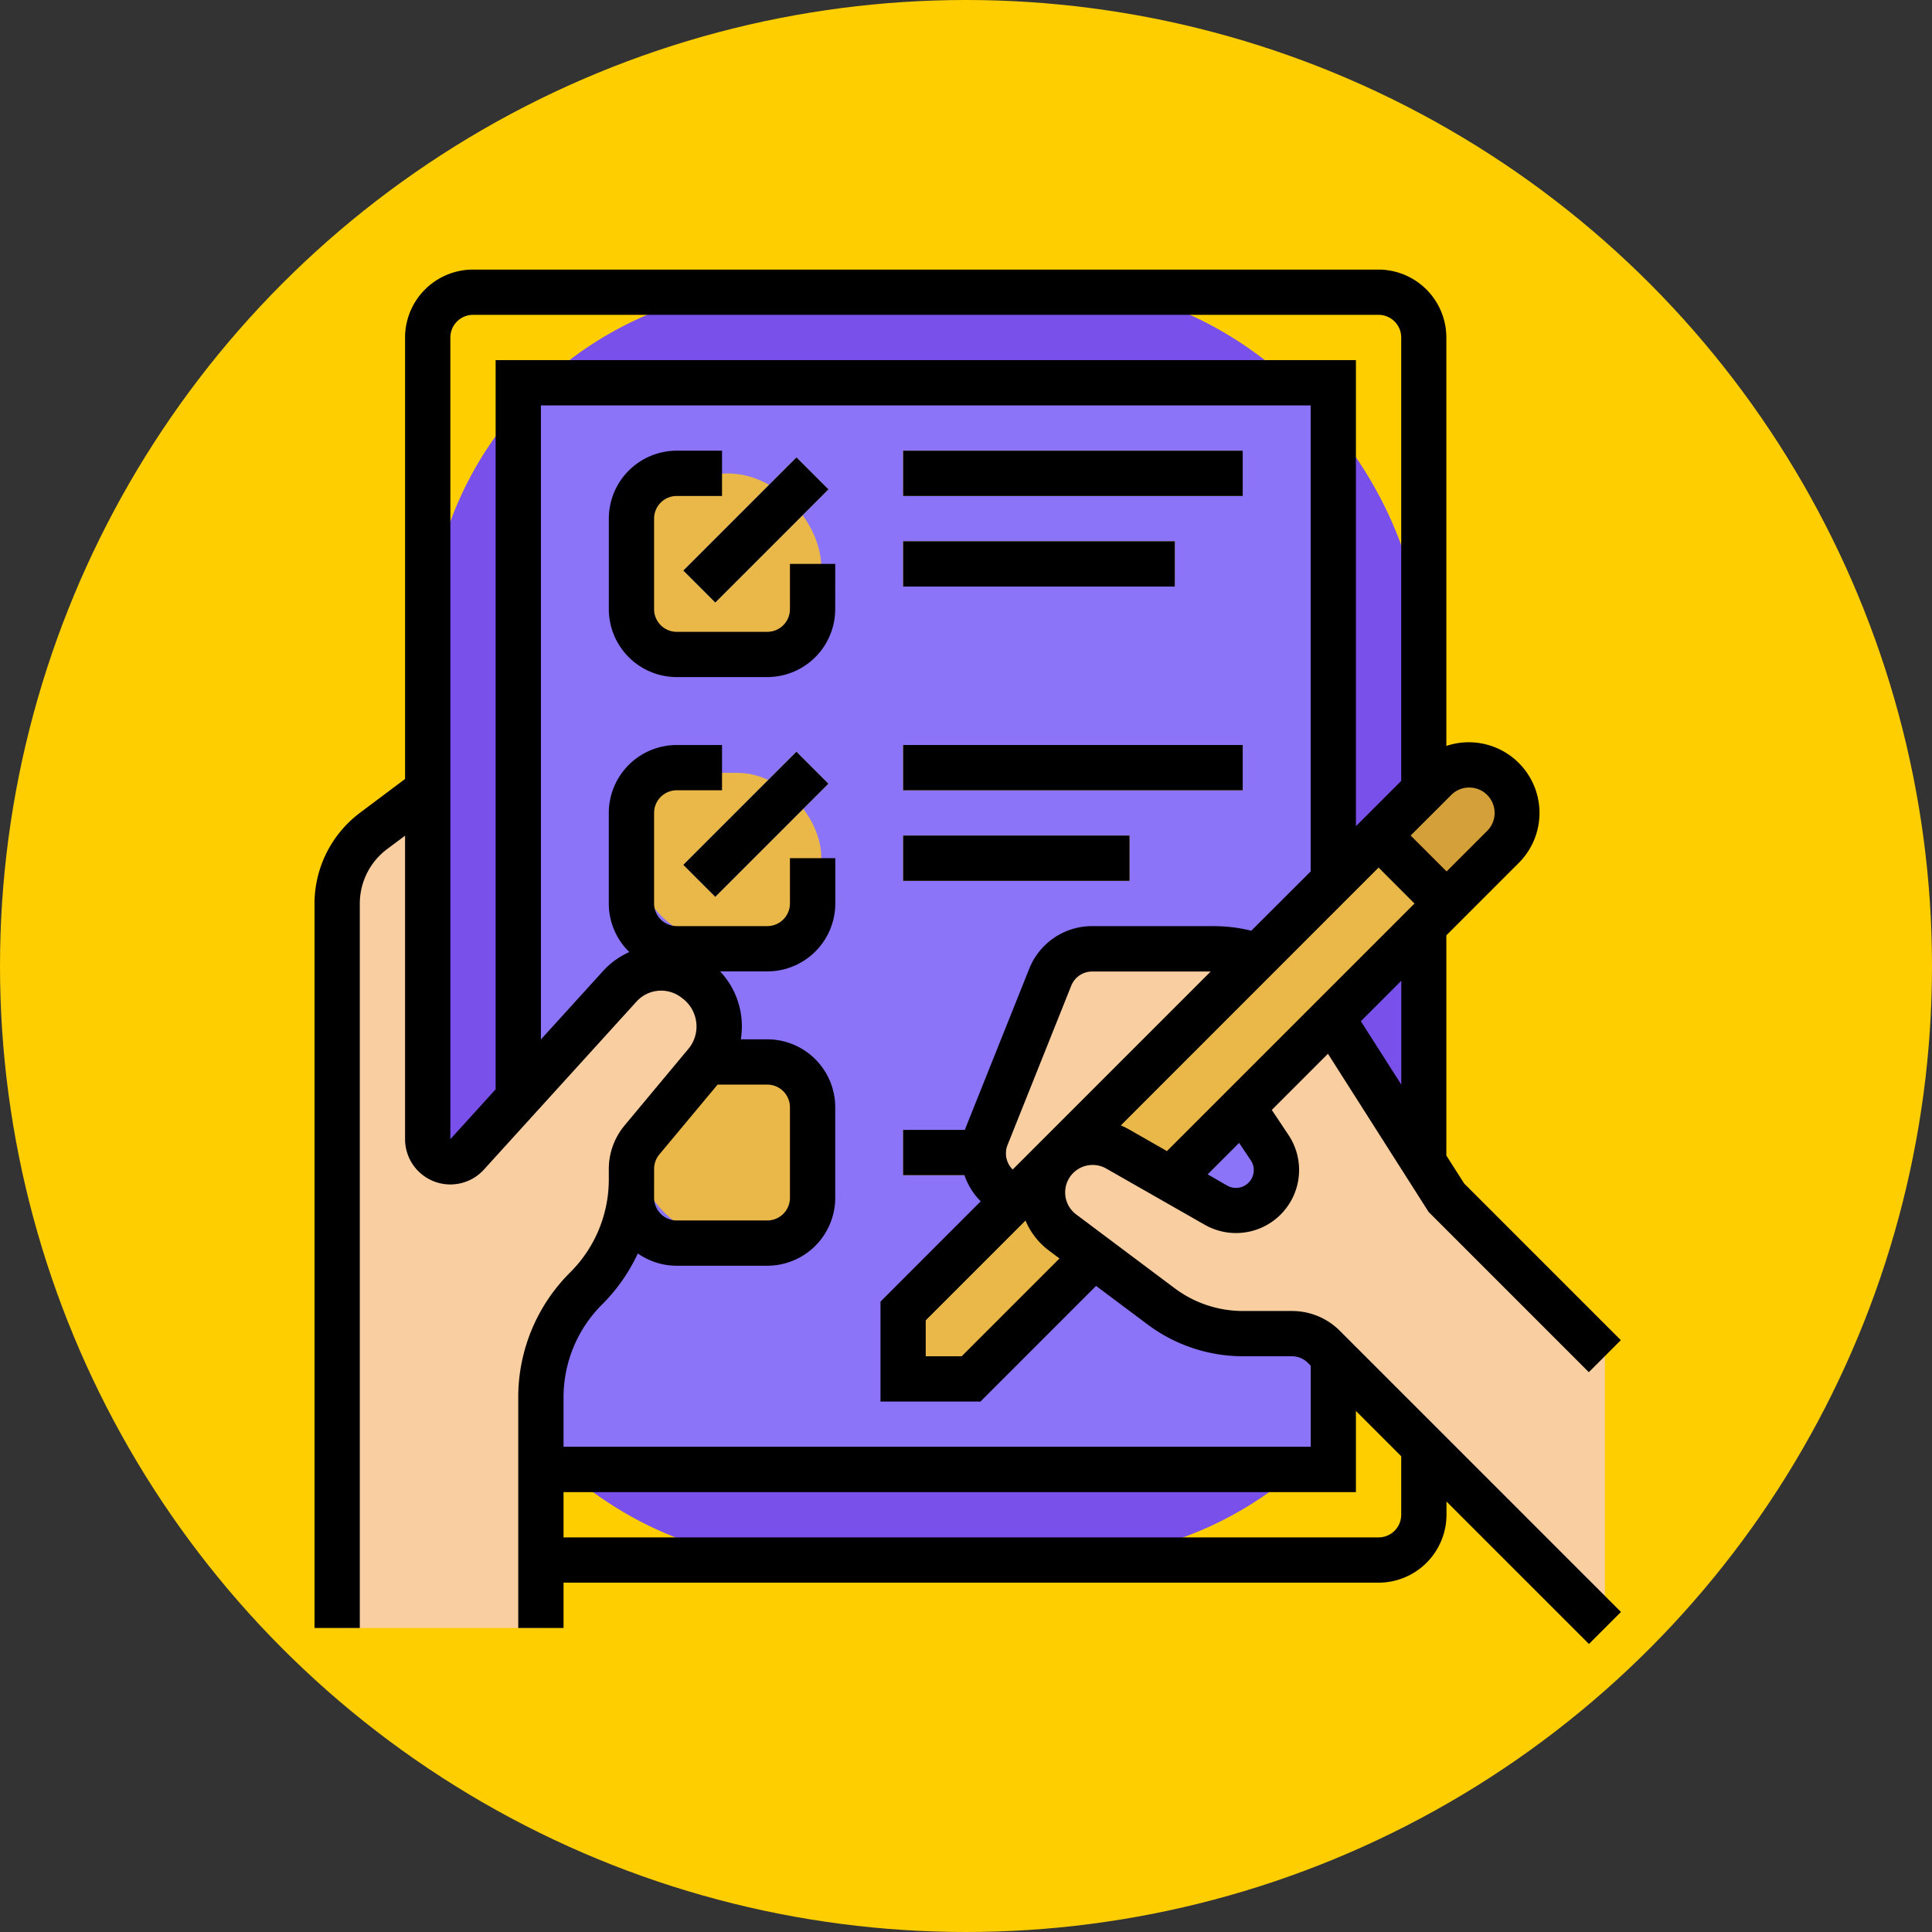 <svg xmlns="http://www.w3.org/2000/svg" width="86" height="86" viewBox="0 0 86 86">
  <rect x="0" y="0" width="86" height="86" fill="#333333" stroke="none"/>
  <g id="Grupo_1074568" data-name="Grupo 1074568" transform="translate(-225 -5880)">
    <g id="Grupo_1073132" data-name="Grupo 1073132" transform="translate(-108 4952)">
      <circle id="Elipse_9665" data-name="Elipse 9665" cx="43" cy="43" r="43" transform="translate(333 928)" fill="#ffce00"/>
    </g>
    <g id="FILLED_OUTLINE" transform="translate(239 5892)">
      <rect id="Rectángulo_382522" data-name="Rectángulo 382522" width="44.148" height="56.642" rx="16" transform="translate(5.064 0.745)" fill="#7950ea"/>
      <path id="Trazado_820874" data-name="Trazado 820874" d="M112,56h36.279v48.373H112Z" transform="translate(-102.93 -50.961)" fill="#8b74f7"/>
      <g id="Grupo_1073269" data-name="Grupo 1073269" transform="translate(26.202 8.062)">
        <path id="Trazado_820875" data-name="Trazado 820875" d="M248,80h15.116v2.016H248Z" transform="translate(-248 -80)" fill="#f9cb58"/>
        <path id="Trazado_820876" data-name="Trazado 820876" d="M248,216h10.078v2.016H248Z" transform="translate(-248 -198.868)" fill="#f9cb58"/>
        <path id="Trazado_820877" data-name="Trazado 820877" d="M248,320h9.07v2.016H248Z" transform="translate(-248 -289.767)" fill="#f9cb58"/>
        <path id="Trazado_820878" data-name="Trazado 820878" d="M248,112h12.093v2.016H248Z" transform="translate(-248 -107.969)" fill="#f9cb58"/>
        <path id="Trazado_820879" data-name="Trazado 820879" d="M248,184h15.116v2.016H248Z" transform="translate(-248 -170.899)" fill="#f9cb58"/>
      </g>
      <rect id="Rectángulo_382523" data-name="Rectángulo 382523" width="8.33" height="8.33" rx="4.165" transform="translate(14.227 9.075)" fill="#eab849"/>
      <path id="Trazado_820880" data-name="Trazado 820880" d="M0,0H7.125V2.015H0Z" transform="translate(16.416 13.398) rotate(-45)" fill="#f4f4f4"/>
      <rect id="Rectángulo_382524" data-name="Rectángulo 382524" width="8.33" height="7.497" rx="3.748" transform="translate(14.227 22.402)" fill="#eab849"/>
      <path id="Trazado_820881" data-name="Trazado 820881" d="M0,0H7.125V2.015H0Z" transform="translate(16.414 26.498) rotate(-45)" fill="#f4f4f4"/>
      <rect id="Rectángulo_382525" data-name="Rectángulo 382525" width="8.33" height="8.33" rx="4.165" transform="translate(14.227 34.897)" fill="#eab849"/>
      <path id="Trazado_820882" data-name="Trazado 820882" d="M274.706,191.656a2.138,2.138,0,0,0-3.023,0L248,215.338v3.023h3.023l23.682-23.682A2.138,2.138,0,0,0,274.706,191.656Z" transform="translate(-221.798 -168.981)" fill="#eab849"/>
      <path id="Trazado_820883" data-name="Trazado 820883" d="M416,194.175l3.023,3.023,2.519-2.519a2.138,2.138,0,0,0-3.023-3.023Z" transform="translate(-368.635 -168.981)" fill="#d3a039"/>
      <path id="Trazado_820884" data-name="Trazado 820884" d="M277.792,267.085l-.357-.178a2.016,2.016,0,0,1-.97-2.551l2.835-7.089A2.015,2.015,0,0,1,281.172,256h5.394a6.046,6.046,0,0,1,5.1,2.8l5.272,8.285,7.054,7.054v12.093l-12.511-12.511a2.016,2.016,0,0,0-1.425-.59h-2.188a6.047,6.047,0,0,1-3.628-1.209l-4.392-3.294a2.231,2.231,0,0,1,2.445-3.721l4.381,2.5a1.8,1.8,0,0,0,2.391-2.561l-1.2-1.8-3.023-3.023Z" transform="translate(-246.551 -225.767)" fill="#f9cea0"/>
      <path id="Trazado_820885" data-name="Trazado 820885" d="M0,0H8.55V4.275H0Z" transform="translate(37.279 35.273) rotate(-45)" fill="#eab849"/>
      <path id="Trazado_820886" data-name="Trazado 820886" d="M63.968,208.449l-.051-.038a2.491,2.491,0,0,0-3.338.318l-6.794,7.48a1.008,1.008,0,0,1-1.754-.678V200l-2.419,1.814A4.031,4.031,0,0,0,48,205.039v32.248h9.07V227.037a6.881,6.881,0,0,1,2.016-4.866A6.881,6.881,0,0,0,61.1,217.3v-.451a2.014,2.014,0,0,1,.467-1.29l2.841-3.407a2.571,2.571,0,0,0-.441-3.708Z" transform="translate(-46.992 -176.821)" fill="#f9cea0"/>
      <path id="Trazado_820887" data-name="Trazado 820887" d="M83.507,62.357H81.318a5.071,5.071,0,0,1-3.023-1.008L73.9,58.055a1.223,1.223,0,0,1,1.34-2.04l4.382,2.5a2.808,2.808,0,0,0,3.729-4l-.739-1.108,2.5-2.5,4.48,7.04,7.132,7.133,1.425-1.425-6.976-6.976-.791-1.243v-9.8l3.232-3.232a3.146,3.146,0,0,0-3.232-5.2V19.023A3.027,3.027,0,0,0,87.365,16H47.054a3.027,3.027,0,0,0-3.023,3.023V38.675l-2.016,1.512A5.063,5.063,0,0,0,40,44.217V76.466h2.016V44.217A3.038,3.038,0,0,1,43.225,41.8l.806-.6V54.71a2.016,2.016,0,0,0,3.507,1.355l2.523-2.778h.016V53.27l4.255-4.685a1.477,1.477,0,0,1,1.987-.19l.051.039a1.564,1.564,0,0,1,.623,1.079,1.543,1.543,0,0,1-.351,1.177L53.8,54.1a3.028,3.028,0,0,0-.7,1.935v.451a5.835,5.835,0,0,1-1.72,4.153,7.837,7.837,0,0,0-2.311,5.579V76.466h2.016V74.45H87.365a3.027,3.027,0,0,0,3.023-3.023v-.59l6.342,6.342,1.425-1.425L85.645,63.243a3,3,0,0,0-2.138-.886ZM72.693,59.668l.468.351-4.354,4.354h-1.6v-1.6l4.442-4.442a3.236,3.236,0,0,0,1.042,1.335Zm-1.844-4.7,2.835-7.089a1,1,0,0,1,.936-.633h5.272l-8.814,8.814a1.014,1.014,0,0,1-.23-1.091Zm5.04-.869L87.365,42.619l1.6,1.6-11.02,11.02-1.7-.972a3.222,3.222,0,0,0-.353-.171Zm5.787,1.548a.792.792,0,0,1-1.052,1.127l-.867-.5,1.4-1.4Zm6.7-3.368-1.8-2.821,1.8-1.8ZM91.4,39.056a1.13,1.13,0,0,1,.8,1.929l-1.807,1.807-1.6-1.6L90.6,39.387A1.122,1.122,0,0,1,91.4,39.056ZM46.047,54.709V19.023a1.009,1.009,0,0,1,1.008-1.008h40.31a1.009,1.009,0,0,1,1.008,1.008V38.761l-2.016,2.016V20.031H48.062V52.49Zm9.07,1.324a1.008,1.008,0,0,1,.233-.645l2.592-3.108h2.213a1.009,1.009,0,0,1,1.008,1.008v4.031a1.009,1.009,0,0,1-1.008,1.008H56.124a1.009,1.009,0,0,1-1.008-1.008Zm-2.311,6.029a7.891,7.891,0,0,0,1.586-2.268,3.005,3.005,0,0,0,1.733.548h4.031a3.027,3.027,0,0,0,3.023-3.023V53.287a3.027,3.027,0,0,0-3.023-3.023h-1.18A3.6,3.6,0,0,0,59,49.279a3.552,3.552,0,0,0-.947-2.039h2.106a3.027,3.027,0,0,0,3.023-3.023V42.2H61.163v2.016a1.009,1.009,0,0,1-1.008,1.008H56.124a1.009,1.009,0,0,1-1.008-1.008V40.186a1.009,1.009,0,0,1,1.008-1.008H58.14V37.163H56.124A3.027,3.027,0,0,0,53.1,40.186v4.031a3.014,3.014,0,0,0,.913,2.162,3.512,3.512,0,0,0-1.173.85l-2.763,3.042V22.047H84.342V42.792L81.7,45.43a7.028,7.028,0,0,0-1.689-.205H74.621a3.009,3.009,0,0,0-2.807,1.9l-2.835,7.089c-.011.027-.018.054-.028.081H66.2V56.31h2.731a3.051,3.051,0,0,0,.724,1.166L65.194,61.94v4.449h4.448L74.79,61.24l2.3,1.721a7.1,7.1,0,0,0,4.233,1.411h2.188a1,1,0,0,1,.713.3l.122.122V68.4H51.085V66.215a5.835,5.835,0,0,1,1.72-4.153Zm35.567,9.365a1.009,1.009,0,0,1-1.008,1.008H51.085V70.419H86.357V66.806l2.016,2.016Z" transform="translate(-40 -16)"/>
      <path id="Trazado_820888" data-name="Trazado 820888" d="M154.078,85.039h-2.016v2.016a1.009,1.009,0,0,1-1.008,1.008h-4.031a1.009,1.009,0,0,1-1.008-1.008V83.023a1.009,1.009,0,0,1,1.008-1.008h2.016V80h-2.016A3.027,3.027,0,0,0,144,83.023v4.031a3.027,3.027,0,0,0,3.023,3.023h4.031a3.027,3.027,0,0,0,3.023-3.023Z" transform="translate(-130.899 -71.938)"/>
      <path id="Trazado_820889" data-name="Trazado 820889" d="M0,0H7.125V2.015H0Z" transform="translate(16.416 13.397) rotate(-45)"/>
      <path id="Trazado_820890" data-name="Trazado 820890" d="M248,80h15.116v2.016H248Z" transform="translate(-221.798 -71.938)"/>
      <path id="Trazado_820891" data-name="Trazado 820891" d="M0,0H7.125V2.015H0Z" transform="translate(16.414 26.498) rotate(-45)"/>
      <path id="Trazado_820892" data-name="Trazado 820892" d="M248,216h10.078v2.016H248Z" transform="translate(-221.798 -190.806)"/>
      <path id="Trazado_820893" data-name="Trazado 820893" d="M248,112h12.093v2.016H248Z" transform="translate(-221.798 -99.907)"/>
      <path id="Trazado_820894" data-name="Trazado 820894" d="M248,184h15.116v2.016H248Z" transform="translate(-221.798 -162.837)"/>
    </g>
  </g>
</svg>
